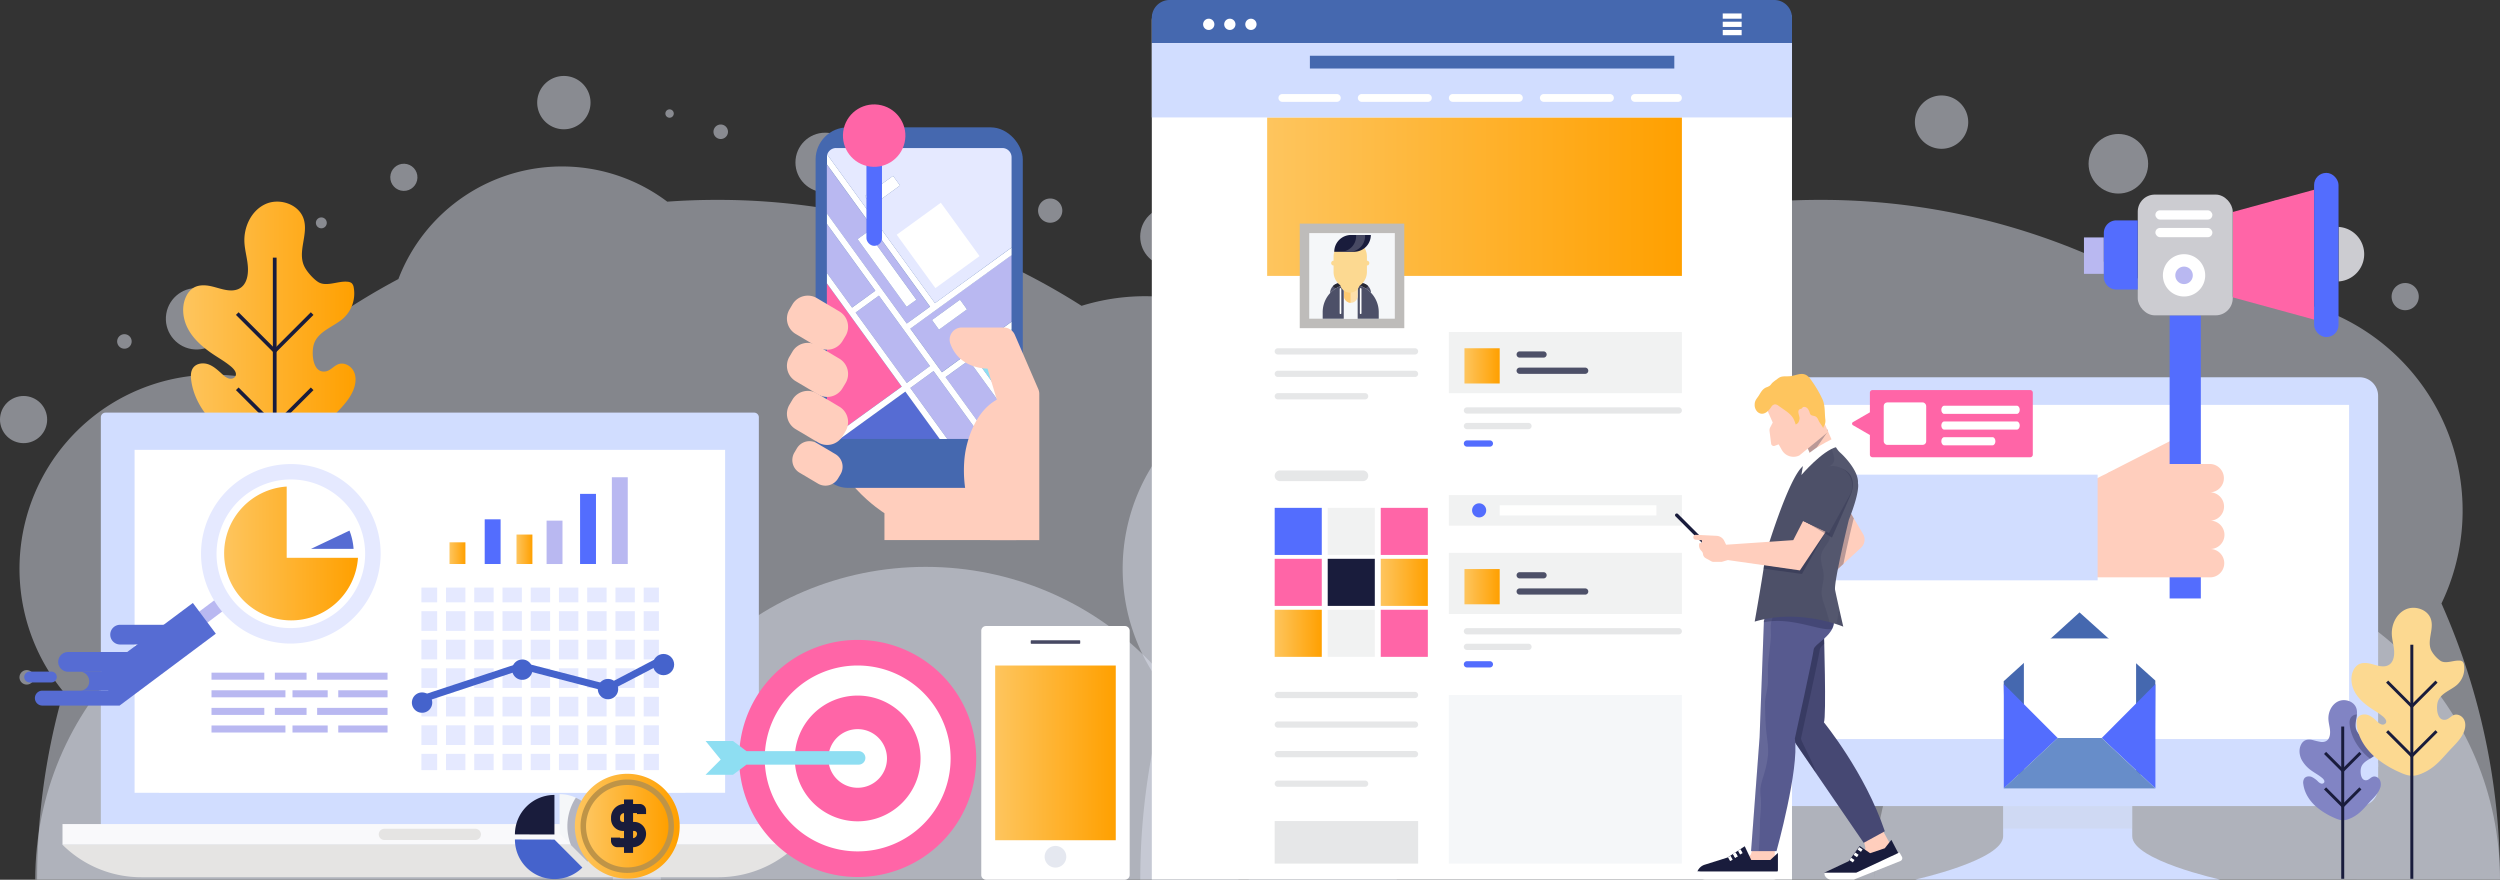<svg xmlns="http://www.w3.org/2000/svg" xmlns:xlink="http://www.w3.org/1999/xlink" viewBox="0 0 1921.69 676.21"><rect x="0" y="0" width="1921.69" height="676.21" fill="#333333" stroke="none"/><defs><style>.cls-1{isolation:isolate;}.cls-2{opacity:0.47;}.cls-3{fill:#e0e4f0;}.cls-4{opacity:0.5;}.cls-5{fill:#d1ddff;}.cls-6{fill:#c8c8c8;opacity:0.23;mix-blend-mode:multiply;}.cls-7{fill:#fff;}.cls-8{fill:#ffcebd;}.cls-9{fill:#536dfe;}.cls-10{fill:#ff65a7;}.cls-11{fill:#ccccd1;}.cls-12{fill:#b9b8f1;}.cls-13{fill:#4568af;}.cls-14{fill:#f1f2f2;}.cls-15{fill:#f5f7f9;}.cls-16{fill:#e6e7e8;}.cls-17{fill:#fffffe;}.cls-18{fill:url(#linear-gradient);}.cls-19{fill:#bebcba;}.cls-20{fill:url(#linear-gradient-2);}.cls-21{fill:#191c3c;}.cls-22{fill:url(#linear-gradient-3);}.cls-23{fill:url(#linear-gradient-4);}.cls-24{fill:#4d5068;}.cls-25{fill:url(#linear-gradient-5);}.cls-26{fill:#272834;}.cls-27{fill:#fedfaa;}.cls-28{fill:#feca71;}.cls-29{fill:#fcd991;}.cls-30{fill:#474963;}.cls-31{opacity:0.3;}.cls-32{fill:#464873;}.cls-33{fill:#575a8f;}.cls-34{opacity:0.09;}.cls-35{fill:#f7f9fa;}.cls-36{fill:#fec55e;}.cls-37{opacity:0.04;}.cls-38{fill:url(#linear-gradient-6);}.cls-39{fill:#e5e4e3;}.cls-40{fill:#f9f9fb;}.cls-41{fill:#e5e9ff;}.cls-42{fill:url(#linear-gradient-7);}.cls-43{fill:url(#linear-gradient-8);}.cls-44{fill:url(#linear-gradient-9);}.cls-45{fill:#566cd3;}.cls-46{fill:#4563cc;}.cls-47{fill:url(#linear-gradient-10);}.cls-48{fill:#bf9447;}.cls-49{fill:url(#linear-gradient-11);}.cls-50{fill:#8edef2;}.cls-51{fill:url(#linear-gradient-12);}.cls-52{fill:#e5e8f0;}.cls-53{fill:#8184c4;}.cls-54{fill:#678dc9;}</style><linearGradient id="linear-gradient" x1="974.03" y1="151.17" x2="1292.83" y2="151.17" gradientUnits="userSpaceOnUse"><stop offset="0" stop-color="#fec55e"/><stop offset="1" stop-color="#ffa000"/></linearGradient><linearGradient id="linear-gradient-2" x1="1125.69" y1="281.25" x2="1152.77" y2="281.25" xlink:href="#linear-gradient"/><linearGradient id="linear-gradient-3" x1="1061.35" y1="447.64" x2="1097.55" y2="447.64" xlink:href="#linear-gradient"/><linearGradient id="linear-gradient-4" x1="979.82" y1="486.81" x2="1016.02" y2="486.81" xlink:href="#linear-gradient"/><linearGradient id="linear-gradient-5" x1="1125.69" y1="450.97" x2="1152.77" y2="450.97" xlink:href="#linear-gradient"/><linearGradient id="linear-gradient-6" x1="140.8" y1="252.9" x2="273.36" y2="252.9" xlink:href="#linear-gradient"/><linearGradient id="linear-gradient-7" x1="397.02" y1="422.22" x2="409.23" y2="422.22" xlink:href="#linear-gradient"/><linearGradient id="linear-gradient-8" x1="345.53" y1="425.21" x2="357.74" y2="425.21" xlink:href="#linear-gradient"/><linearGradient id="linear-gradient-9" x1="172.29" y1="425.43" x2="275.16" y2="425.43" xlink:href="#linear-gradient"/><linearGradient id="linear-gradient-10" x1="441.87" y1="635.08" x2="522.46" y2="635.08" xlink:href="#linear-gradient"/><linearGradient id="linear-gradient-11" x1="450.49" y1="635.08" x2="513.84" y2="635.08" xlink:href="#linear-gradient"/><linearGradient id="linear-gradient-12" x1="764.97" y1="578.72" x2="857.66" y2="578.72" xlink:href="#linear-gradient"/></defs><title>BlueSky Work Case Studies</title><g class="cls-1"><g id="Layer_2" data-name="Layer 2"><g id="Layer_1-2" data-name="Layer 1"><g class="cls-2"><path class="cls-3" d="M1073.69,676.21a520.54,520.54,0,0,0-45-212.34A164.78,164.78,0,0,0,831.37,235.09a520.12,520.12,0,0,0-280.25-81.45q-19.27,0-38.2,1.38A134.6,134.6,0,0,0,306.23,214.5a524.6,524.6,0,0,0-109,77.23,149.18,149.18,0,0,0-148.47,240A523,523,0,0,0,28.54,676.21Z"/></g><g class="cls-2"><path class="cls-3" d="M1921.69,676.21a520.54,520.54,0,0,0-45-212.34,164.78,164.78,0,0,0-197.34-228.78,520.12,520.12,0,0,0-280.25-81.45q-19.27,0-38.2,1.38a134.6,134.6,0,0,0-206.69,59.48,524.6,524.6,0,0,0-109,77.23,149.18,149.18,0,0,0-148.47,240,523,523,0,0,0-20.23,144.43Z"/></g><g class="cls-2"><path class="cls-3" d="M508,676.21c0-132.81-107.67-240.47-240.48-240.47S27.09,543.4,27.09,676.21Z"/></g><g class="cls-2"><path class="cls-3" d="M952.05,676.21c0-132.81-107.67-240.47-240.48-240.47S471.1,543.4,471.1,676.21Z"/></g><g class="cls-2"><path class="cls-3" d="M1440.87,676.21c0-132.81-107.66-240.47-240.48-240.47S959.92,543.4,959.92,676.21Z"/></g><g class="cls-2"><path class="cls-3" d="M1921.69,676.21c0-132.81-107.66-240.47-240.47-240.47S1440.74,543.4,1440.74,676.21Z"/></g><g class="cls-4"><circle class="cls-3" cx="720.44" cy="140.14" r="15.82" transform="translate(419.23 809.43) rotate(-76.78)"/></g><g class="cls-4"><circle class="cls-3" cx="1360.44" cy="89.14" r="15.82" transform="translate(962.49 1393.13) rotate(-76.78)"/></g><g class="cls-4"><path class="cls-3" d="M453.92,78.87a20.49,20.49,0,1,1-20.49-20.48A20.5,20.5,0,0,1,453.92,78.87Z"/></g><g class="cls-4"><path class="cls-3" d="M1512.92,93.87a20.49,20.49,0,1,1-20.49-20.48A20.5,20.5,0,0,1,1512.92,93.87Z"/></g><g class="cls-4"><path class="cls-3" d="M1147.92,163.87a20.49,20.49,0,1,1-20.49-20.48A20.5,20.5,0,0,1,1147.92,163.87Z"/></g><g class="cls-4"><path class="cls-3" d="M216.25,213a10.44,10.44,0,1,1-10.44-10.44A10.43,10.43,0,0,1,216.25,213Z"/></g><g class="cls-4"><circle class="cls-3" cx="310.45" cy="136.31" r="10.44" transform="translate(163.64 441.93) rotate(-88.05)"/></g><g class="cls-4"><circle class="cls-3" cx="1751.45" cy="164.31" r="10.44" transform="translate(1532.11 1909.71) rotate(-88.2)"/></g><g class="cls-4"><path class="cls-3" d="M816.57,161.9a9.31,9.31,0,1,1-9.31-9.31A9.31,9.31,0,0,1,816.57,161.9Z"/></g><g class="cls-4"><path class="cls-3" d="M517.91,87.27a3.22,3.22,0,1,1-3.21-3.21A3.22,3.22,0,0,1,517.91,87.27Z"/></g><g class="cls-4"><circle class="cls-3" cx="247" cy="171.31" r="4.19"/></g><g class="cls-4"><path class="cls-3" d="M101.2,262.46a5.57,5.57,0,1,1-5.56-5.57A5.56,5.56,0,0,1,101.2,262.46Z"/></g><g class="cls-4"><path class="cls-3" d="M559.58,101.28A5.57,5.57,0,1,1,554,95.71,5.57,5.57,0,0,1,559.58,101.28Z"/></g><g class="cls-4"><path class="cls-3" d="M1222.58,92.28a5.57,5.57,0,1,1-5.57-5.57A5.57,5.57,0,0,1,1222.58,92.28Z"/></g><g class="cls-4"><circle class="cls-3" cx="151.11" cy="245.01" r="23.62" transform="translate(-114.94 354.92) rotate(-80.78)"/></g><g class="cls-4"><circle class="cls-3" cx="1024.11" cy="219.01" r="23.62" transform="translate(643.88 1194.82) rotate(-80.78)"/></g><g class="cls-4"><path class="cls-3" d="M26.12,520.65a5.57,5.57,0,1,1-5.57-5.57A5.56,5.56,0,0,1,26.12,520.65Z"/></g><g class="cls-4"><circle class="cls-3" cx="634.33" cy="124.89" r="22.89"/></g><g class="cls-4"><circle class="cls-3" cx="1628.33" cy="125.89" r="22.89"/></g><g class="cls-4"><circle class="cls-3" cx="899.33" cy="181.89" r="22.89"/></g><g class="cls-4"><circle class="cls-3" cx="18.12" cy="322.52" r="18.12" transform="translate(-122.04 31.48) rotate(-22.5)"/></g><g class="cls-4"><path class="cls-3" d="M1859.25,228a10.44,10.44,0,1,1-10.44-10.44A10.43,10.43,0,0,1,1859.25,228Z"/></g><path class="cls-5" d="M1639,642.8v-45h-99.24v45c0,18.39-67.48,33.27-67.48,33.27h234.2S1639,661.19,1639,642.8Z"/><path class="cls-6" d="M1639,636.91v-34.4h-99.24v34.4Z"/><path class="cls-5" d="M1813.93,290H1364.74a14.27,14.27,0,0,0-14.1,14.43V589.49H1828v-285A14.27,14.27,0,0,0,1813.93,290Z"/><rect class="cls-7" x="1373.56" y="311.23" width="432.13" height="256.87"/><path class="cls-5" d="M1350.64,586.67v18.5a14.27,14.27,0,0,0,14.1,14.43h449.19a14.27,14.27,0,0,0,14.1-14.43v-18.5Z"/><path class="cls-8" d="M1687.82,342.29a11.93,11.93,0,0,1-5.2,16L1632.33,384a11.92,11.92,0,0,1-16-5.21h0a11.92,11.92,0,0,1,5.2-16l50.29-25.65a11.92,11.92,0,0,1,16,5.21Z"/><rect class="cls-9" x="1667.74" y="242.39" width="23.99" height="217.63"/><path class="cls-8" d="M1709.57,389.33A10.9,10.9,0,0,0,1699,378.44a10.9,10.9,0,0,0-.32-21.79H1654a87.65,87.65,0,0,0-39.54,9.73l-4.43,2.29V443.8h88.63A10.9,10.9,0,0,0,1699,422a10.89,10.89,0,0,0,0-21.78A10.89,10.89,0,0,0,1709.57,389.33Z"/><rect class="cls-5" x="1401.39" y="364.85" width="211.01" height="81.23"/><polygon class="cls-10" points="1716.23 162.95 1716.23 228.58 1778.8 245.68 1778.8 145.85 1716.23 162.95"/><rect class="cls-11" x="1643.24" y="149.58" width="73" height="92.81" rx="13.1"/><path class="cls-7" d="M1662.57,211.64a16.26,16.26,0,1,0,16.26-16.25A16.26,16.26,0,0,0,1662.57,211.64Z"/><path class="cls-12" d="M1672.11,211.64a6.72,6.72,0,1,0,6.72-6.71A6.72,6.72,0,0,0,1672.11,211.64Z"/><rect class="cls-7" x="1656.8" y="161.67" width="43.8" height="7.11" rx="3.52"/><rect class="cls-7" x="1656.8" y="175.22" width="43.8" height="7.11" rx="3.52"/><rect class="cls-12" x="1601.9" y="182.51" width="15.27" height="27.99"/><path class="cls-9" d="M1626.86,222.57h16.38V169.39h-16.38a9.69,9.69,0,0,0-9.69,9.69v33.8A9.69,9.69,0,0,0,1626.86,222.57Z"/><path class="cls-11" d="M1797.63,216.34a21,21,0,0,0,.09-41.91c-.12,0-.09,0-.09,0v41.88S1797.5,216.34,1797.63,216.34Z"/><rect class="cls-9" x="1778.8" y="132.9" width="18.77" height="126.18" rx="9.29"/><path class="cls-7" d="M899,2.12h464.81a13.65,13.65,0,0,1,13.65,13.65V676a0,0,0,0,1,0,0H885.38a0,0,0,0,1,0,0V15.77A13.65,13.65,0,0,1,899,2.12Z"/><path class="cls-13" d="M899,0h464.81a13.65,13.65,0,0,1,13.65,13.65V33.17a0,0,0,0,1,0,0H885.38a0,0,0,0,1,0,0V13.65A13.65,13.65,0,0,1,899,0Z"/><path class="cls-7" d="M933.46,18.71a4.33,4.33,0,1,1-4.33-4.33A4.32,4.32,0,0,1,933.46,18.71Z"/><path class="cls-7" d="M949.67,18.71a4.33,4.33,0,1,1-4.32-4.33A4.31,4.31,0,0,1,949.67,18.71Z"/><path class="cls-7" d="M965.88,18.71a4.33,4.33,0,1,1-4.32-4.33A4.31,4.31,0,0,1,965.88,18.71Z"/><rect class="cls-14" x="1113.69" y="255.23" width="179.15" height="47"/><rect class="cls-15" x="1113.69" y="534.23" width="179.15" height="129.59"/><rect class="cls-16" x="979.82" y="631.11" width="110.28" height="32.7" transform="translate(2069.91 1294.93) rotate(180)"/><rect class="cls-14" x="1113.69" y="380.56" width="179.15" height="23.5"/><rect class="cls-17" x="1152.77" y="388.39" width="120.46" height="7.83"/><rect class="cls-18" x="974.03" y="90.27" width="318.81" height="121.81"/><rect class="cls-5" x="885.38" y="33.17" width="492.1" height="57.1"/><path class="cls-17" d="M1027.59,78.29H985.72a3,3,0,0,1-3-3h0a3,3,0,0,1,3-3h41.87a3,3,0,0,1,3,3h0A3,3,0,0,1,1027.59,78.29Z"/><path class="cls-17" d="M1097.57,78.29h-50.82a3,3,0,0,1-3-3h0a3,3,0,0,1,3-3h50.82a3,3,0,0,1,3,3h0A3,3,0,0,1,1097.57,78.29Z"/><path class="cls-17" d="M1167.54,78.29h-50.81a3,3,0,0,1-3-3h0a3,3,0,0,1,3-3h50.81a3,3,0,0,1,3,3h0A3,3,0,0,1,1167.54,78.29Z"/><path class="cls-17" d="M1237.52,78.29H1186.7a3,3,0,0,1-3-3h0a3,3,0,0,1,3-3h50.82a3,3,0,0,1,3,3h0A3,3,0,0,1,1237.52,78.29Z"/><path class="cls-17" d="M1289.79,78.29h-33.11a3,3,0,0,1-3-3h0a3,3,0,0,1,3-3h33.11a3,3,0,0,1,3,3h0A3,3,0,0,1,1289.79,78.29Z"/><rect class="cls-19" x="999.08" y="171.89" width="80.37" height="80.37"/><rect class="cls-15" x="1006.37" y="179.18" width="65.79" height="65.79"/><rect class="cls-20" x="1125.69" y="267.7" width="27.09" height="27.09"/><rect class="cls-9" x="979.82" y="390.37" width="36.2" height="36.2"/><rect class="cls-14" x="1020.58" y="390.37" width="36.2" height="36.2"/><rect class="cls-10" x="1061.35" y="390.37" width="36.2" height="36.2"/><rect class="cls-10" x="979.82" y="429.54" width="36.2" height="36.2"/><rect class="cls-21" x="1020.58" y="429.54" width="36.2" height="36.2"/><rect class="cls-22" x="1061.35" y="429.54" width="36.2" height="36.2"/><rect class="cls-23" x="979.82" y="468.71" width="36.2" height="36.2"/><rect class="cls-14" x="1020.58" y="468.71" width="36.2" height="36.2"/><rect class="cls-10" x="1061.35" y="468.71" width="36.2" height="36.2"/><path class="cls-16" d="M1087.7,272.5H982.22a2.39,2.39,0,0,1-2.4-2.4h0a2.4,2.4,0,0,1,2.4-2.4H1087.7a2.4,2.4,0,0,1,2.39,2.4h0A2.39,2.39,0,0,1,1087.7,272.5Z"/><path class="cls-24" d="M1186.49,274.9h-18.35a2.4,2.4,0,0,1-2.39-2.4h0a2.39,2.39,0,0,1,2.39-2.4h18.35a2.39,2.39,0,0,1,2.39,2.4h0A2.4,2.4,0,0,1,1186.49,274.9Z"/><path class="cls-24" d="M1218.49,287.37h-50.35a2.4,2.4,0,0,1-2.39-2.4h0a2.39,2.39,0,0,1,2.39-2.4h50.35a2.39,2.39,0,0,1,2.39,2.4h0A2.4,2.4,0,0,1,1218.49,287.37Z"/><path class="cls-16" d="M1290.44,317.91H1127.6a2.4,2.4,0,0,1-2.4-2.4h0a2.4,2.4,0,0,1,2.4-2.39h162.84a2.39,2.39,0,0,1,2.39,2.39h0A2.39,2.39,0,0,1,1290.44,317.91Z"/><path class="cls-16" d="M1174.92,329.9H1127.6a2.4,2.4,0,0,1-2.4-2.4h0a2.41,2.41,0,0,1,2.4-2.4h47.32a2.4,2.4,0,0,1,2.39,2.4h0A2.39,2.39,0,0,1,1174.92,329.9Z"/><path class="cls-9" d="M1145.24,343.33H1127.6a2.41,2.41,0,0,1-2.4-2.4h0a2.4,2.4,0,0,1,2.4-2.4h17.64a2.39,2.39,0,0,1,2.4,2.4h0A2.4,2.4,0,0,1,1145.24,343.33Z"/><rect class="cls-14" x="1113.69" y="424.95" width="179.15" height="47"/><rect class="cls-25" x="1125.69" y="437.42" width="27.09" height="27.09"/><path class="cls-24" d="M1186.49,444.62h-18.35a2.4,2.4,0,0,1-2.39-2.4h0a2.39,2.39,0,0,1,2.39-2.4h18.35a2.39,2.39,0,0,1,2.39,2.4h0A2.4,2.4,0,0,1,1186.49,444.62Z"/><path class="cls-24" d="M1218.49,457.08h-50.35a2.39,2.39,0,0,1-2.39-2.39h0a2.39,2.39,0,0,1,2.39-2.4h50.35a2.39,2.39,0,0,1,2.39,2.4h0A2.39,2.39,0,0,1,1218.49,457.08Z"/><path class="cls-16" d="M1290.44,487.63H1127.6a2.4,2.4,0,0,1-2.4-2.4h0a2.41,2.41,0,0,1,2.4-2.4h162.84a2.4,2.4,0,0,1,2.39,2.4h0A2.39,2.39,0,0,1,1290.44,487.63Z"/><path class="cls-16" d="M1174.92,499.62H1127.6a2.41,2.41,0,0,1-2.4-2.4h0a2.41,2.41,0,0,1,2.4-2.4h47.32a2.4,2.4,0,0,1,2.39,2.4h0A2.4,2.4,0,0,1,1174.92,499.62Z"/><path class="cls-9" d="M1145.24,513.05H1127.6a2.41,2.41,0,0,1-2.4-2.4h0a2.4,2.4,0,0,1,2.4-2.4h17.64a2.39,2.39,0,0,1,2.4,2.4h0A2.4,2.4,0,0,1,1145.24,513.05Z"/><path class="cls-16" d="M1087.7,289.76H982.22a2.39,2.39,0,0,1-2.4-2.39h0a2.39,2.39,0,0,1,2.4-2.4H1087.7a2.39,2.39,0,0,1,2.39,2.4h0A2.39,2.39,0,0,1,1087.7,289.76Z"/><path class="cls-16" d="M1087.7,536.62H982.22a2.39,2.39,0,0,1-2.4-2.39h0a2.39,2.39,0,0,1,2.4-2.4H1087.7a2.39,2.39,0,0,1,2.39,2.4h0A2.39,2.39,0,0,1,1087.7,536.62Z"/><path class="cls-16" d="M1087.7,559.35H982.22a2.39,2.39,0,0,1-2.4-2.4h0a2.39,2.39,0,0,1,2.4-2.39H1087.7a2.39,2.39,0,0,1,2.39,2.39h0A2.39,2.39,0,0,1,1087.7,559.35Z"/><path class="cls-16" d="M1087.7,582.08H982.22a2.4,2.4,0,0,1-2.4-2.4h0a2.39,2.39,0,0,1,2.4-2.4H1087.7a2.39,2.39,0,0,1,2.39,2.4h0A2.4,2.4,0,0,1,1087.7,582.08Z"/><path class="cls-16" d="M1049.33,604.8H982.22a2.39,2.39,0,0,1-2.4-2.4h0a2.39,2.39,0,0,1,2.4-2.39h67.11a2.39,2.39,0,0,1,2.4,2.39h0A2.39,2.39,0,0,1,1049.33,604.8Z"/><path class="cls-16" d="M1049.33,307H982.22a2.4,2.4,0,0,1-2.4-2.4h0a2.39,2.39,0,0,1,2.4-2.4h67.11a2.39,2.39,0,0,1,2.4,2.4h0A2.4,2.4,0,0,1,1049.33,307Z"/><path class="cls-16" d="M1047.62,369.84H983.93a4.11,4.11,0,0,1-4.11-4.11h0a4.12,4.12,0,0,1,4.11-4.12h63.69a4.12,4.12,0,0,1,4.11,4.12h0A4.11,4.11,0,0,1,1047.62,369.84Z"/><path class="cls-9" d="M1142.4,392.31a5.42,5.42,0,1,1-5.42-5.42A5.42,5.42,0,0,1,1142.4,392.31Z"/><path class="cls-24" d="M1053.86,225.36h-31.45a7.78,7.78,0,0,1,7.78-7.79h15.89a7.78,7.78,0,0,1,7.78,7.79Z"/><path class="cls-26" d="M1046.08,217.57h-15.89a7.77,7.77,0,0,0-5.64,2.43,7.77,7.77,0,0,0,5.64,2.43h15.89a7.75,7.75,0,0,0,5.63-2.43A7.75,7.75,0,0,0,1046.08,217.57Z"/><path class="cls-15" d="M1059.81,245h-43.1v-5a21.55,21.55,0,0,1,21.55-21.55h0a21.55,21.55,0,0,1,21.55,21.55Z"/><path class="cls-24" d="M1043.61,219.05V245h16.2v-5A21.56,21.56,0,0,0,1043.61,219.05Z"/><path class="cls-24" d="M1032.91,219.05V245h-16.2v-5A21.57,21.57,0,0,1,1032.91,219.05Z"/><path class="cls-27" d="M1038.35,232.75h0a5.27,5.27,0,0,1-5.26-5.26v-11.1h10.52v11.1A5.26,5.26,0,0,1,1038.35,232.75Z"/><path class="cls-28" d="M1038.12,216.39h-5v11.1a5.27,5.27,0,0,0,5,5.25Z"/><path class="cls-29" d="M1037.91,184.41a12.82,12.82,0,0,0-12.82,12.81V209a12.79,12.79,0,0,0,5.13,10.24,7.7,7.7,0,0,0,14.74.46,12.82,12.82,0,0,0,5.76-10.7V197.22A12.82,12.82,0,0,0,1037.91,184.41Z"/><path class="cls-29" d="M1026.94,202.23a1.85,1.85,0,1,1-1.85-1.84A1.85,1.85,0,0,1,1026.94,202.23Z"/><path class="cls-29" d="M1052.57,202.23a1.85,1.85,0,1,1-1.85-1.84A1.85,1.85,0,0,1,1052.57,202.23Z"/><path class="cls-21" d="M1040.8,193.55h-15.19a12.93,12.93,0,0,1,12.94-12.93h15.18A12.93,12.93,0,0,1,1040.8,193.55Z"/><path class="cls-30" d="M1042.42,180.62v.91a12,12,0,0,1-12,12h6.87a12,12,0,0,0,12-12v-.91Z"/><path class="cls-7" d="M1030.4,241.4h0a.63.63,0,0,1-.63-.63V222.1a.63.63,0,0,1,.63-.63h0a.63.63,0,0,1,.63.63v18.67A.63.63,0,0,1,1030.4,241.4Z"/><path class="cls-7" d="M1045.91,241.4h0a.63.63,0,0,1-.63-.63V222.1a.63.63,0,0,1,.63-.63h0a.63.63,0,0,1,.63.63v18.67A.63.63,0,0,1,1045.91,241.4Z"/><rect class="cls-7" x="1324.22" y="10.35" width="14.53" height="4.03"/><rect class="cls-7" x="1324.23" y="16.69" width="14.53" height="4.03"/><rect class="cls-7" x="1324.24" y="23.03" width="14.53" height="4.03"/><rect class="cls-13" x="1006.88" y="42.85" width="280.12" height="9.82"/><path class="cls-10" d="M1424.34,324.45l13-7.52V301.84a2,2,0,0,1,2-2h121.22a2,2,0,0,1,2,2v47.63a2,2,0,0,1-2,2H1439.34a2,2,0,0,1-2-2V334.38l-13-7.52A1.39,1.39,0,0,1,1424.34,324.45Z"/><rect class="cls-7" x="1447.97" y="309.33" width="32.65" height="32.65" rx="2.72"/><path class="cls-7" d="M1550.35,318.14h-55.94c-1.2,0-2.17-1.4-2.17-3.13h0c0-1.73,1-3.13,2.17-3.13h55.94c1.2,0,2.18,1.4,2.18,3.13h0C1552.53,316.74,1551.55,318.14,1550.35,318.14Z"/><path class="cls-7" d="M1550.35,330.22h-55.94c-1.2,0-2.17-1.4-2.17-3.13h0c0-1.72,1-3.12,2.17-3.12h55.94c1.2,0,2.18,1.4,2.18,3.12h0C1552.53,328.82,1551.55,330.22,1550.35,330.22Z"/><path class="cls-7" d="M1531.65,342.3h-37.24c-1.2,0-2.17-1.4-2.17-3.12h0c0-1.73,1-3.13,2.17-3.13h37.24c1.2,0,2.17,1.4,2.17,3.13h0C1533.82,340.9,1532.85,342.3,1531.65,342.3Z"/><rect class="cls-21" x="1303.18" y="388.2" width="2.64" height="46.84" rx="1.27" transform="translate(91.02 1042.98) rotate(-45)"/><rect class="cls-8" x="1389.76" y="332.9" width="19.56" height="20.31" transform="translate(-19.88 591.34) rotate(-23.69)"/><g class="cls-31"><polygon class="cls-21" points="1405.14 331.48 1392.1 350.35 1386.51 337.69 1404.42 329.83 1405.14 331.48"/></g><path class="cls-8" d="M1405.31,331.93l-22.21,18.18a10.28,10.28,0,0,1-13.42-4.2l-2.47-4.36-3,1.14a2.06,2.06,0,0,1-2.78-1.66l-1.22-9.64a4.87,4.87,0,0,1,.52-2.88l1.93-3.7-3.77-8.59c-.36-.83,0-5.88.78-6.24l31.7-9.8Z"/><polygon class="cls-8" points="1364.2 664.57 1335.06 664.57 1345.62 657.26 1347.97 650.49 1364.2 650.49 1364.2 664.57"/><polygon class="cls-8" points="1454.24 651.14 1428.9 663.77 1433.95 651.96 1432.34 644.98 1446.09 636.34 1454.24 651.14"/><path class="cls-32" d="M1402,485s2,66.35,0,70.27c0,0,31.56,38.47,46.82,83.7l-16.25,8.89-58-84.69L1385.91,485Z"/><g class="cls-31"><path class="cls-21" d="M1384.35,567.75s14.08-63.76,14.47-68.45c.11-1.29,1.5-2.74,3.4-4.4-.15-6-.27-9.95-.27-9.95h-16l-11.34,78.17,20.85,30.31C1395.55,589.56,1384.78,570.6,1384.35,567.75Z"/></g><path class="cls-33" d="M1355.88,477.22l-3.32,89.45L1346,654.25h19.56s17.61-63.42,14.09-86.5c0,0,14.08-63.76,14.47-68.45s17.6-11.35,15.45-23.67l-12.52-11-38.53,4.12Z"/><g class="cls-34"><path class="cls-35" d="M1361.75,477.22l2.65-8.44,33.3-3.56-.64-.56-38.53,4.12-2.65,8.44-3.32,89.45L1346,654.25h5.87c.52-7,.93-13.84.91-20.77,0-5.52,1-11,.84-16.6,0-3.64-.77-7.53-.4-11.1.42-4.11,2.2-8.49,3.25-12.5a71.78,71.78,0,0,0,2.59-13.51c.34-5.72-.71-11.42-1.32-17.11-.76-7-.87-14.09-1-21.15-.07-4.65,1.08-8.47,1.81-12.91.83-5.12.19-10.75.43-15.93.35-7.56,1.69-15,2.26-22.49C1361.56,486.28,1360.57,481,1361.75,477.22Z"/></g><path class="cls-8" d="M1420,390l12.07,20.45a8.52,8.52,0,0,1-1.56,10.59l-20,18.42-10.17-12.91Z"/><g class="cls-31"><path class="cls-21" d="M1409.58,475.63l-12.52-11-38.53,4.12-2.65,8.44-.13,1.17c21.43-4.53,43.86,7.21,52.55,5.09A12.22,12.22,0,0,0,1409.58,475.63Z"/></g><g class="cls-31"><path class="cls-21" d="M1420,390l-19.64,36.55,10.17,12.9,6.42-5.91c3.15-15.46,7.66-34,7.66-34,.15-.36.27-.69.41-1.05Z"/></g><path class="cls-24" d="M1410.56,342.43a17.56,17.56,0,0,0,3.91,5.48c2.35,1.95,14.48,14.08,13.69,23.47,0,0,2,5.48-7,28.16,0,0-11.73,48.12-10.56,54s6.28,28.16,6.28,28.16-33.56-14.28-68.09-3.87c0,0,7.72-43.32,8.22-51.28,0,0,17.6-59.07,28.87-68.21Z"/><path class="cls-7" d="M1411.73,343.6l-1.56-7S1389.83,346,1386.7,353l-2,12.13S1400.78,346.34,1411.73,343.6Z"/><path class="cls-21" d="M1453.85,645.56l5.77,11.08a4,4,0,0,1-2.26,5.63L1421,674.61h-16.45a8,8,0,0,1-2.34-3.81L1421,662l8.49-11.73,8,5.57,11.31-3.81Z"/><path class="cls-7" d="M1460.08,655.25l1.86,3.25a2.34,2.34,0,0,1-1.1,3.31l-35.74,14.27h-17.6a5.28,5.28,0,0,1-5.28-5.28h24.64Z"/><path class="cls-21" d="M1366.65,655.62v12.84a4.33,4.33,0,0,1-4.33,4.33h-40.56l-17-2.94h0a8.88,8.88,0,0,1,5.56-5.15l17.62-5.56,13.2-8.65,5,10.56h14.63Z"/><path class="cls-7" d="M1304.74,669.85h63.08a0,0,0,0,1,0,0v1.52a4.64,4.64,0,0,1-4.64,4.64h-52.53a5.91,5.91,0,0,1-5.91-5.91v-.25A0,0,0,0,1,1304.74,669.85Z"/><rect class="cls-7" x="1328.93" y="658.09" width="2.25" height="3.38" transform="translate(-153.26 724.02) rotate(-28.86)"/><rect class="cls-7" x="1332.77" y="655.56" width="2.25" height="3.38" transform="translate(-151.57 725.55) rotate(-28.86)"/><rect class="cls-7" x="1332.77" y="655.56" width="2.25" height="3.38" transform="translate(-151.57 725.55) rotate(-28.86)"/><rect class="cls-7" x="1336.6" y="653.04" width="2.25" height="3.38" transform="translate(-149.87 727.09) rotate(-28.86)"/><rect class="cls-7" x="1422.45" y="659.55" width="2.25" height="3.14" transform="translate(81.84 1475.6) rotate(-56.17)"/><rect class="cls-7" x="1425.53" y="655.44" width="2.25" height="3.14" transform="translate(86.54 1476.21) rotate(-56.16)"/><rect class="cls-7" x="1428.61" y="651.32" width="2.25" height="3.14" transform="translate(91.32 1476.93) rotate(-56.16)"/><path class="cls-36" d="M1357.76,297.72l.09,0a10.76,10.76,0,0,0,2.65-1.32,15.7,15.7,0,0,0,1.57-1.87,25.09,25.09,0,0,1,3.47-2.73c1.53-1.22,2.65-2.11,4.7-2.39s4.21,0,6.29-.31c3.65-.47,7.33-2.49,10.8-1.28,2.51.87,4.16,3.23,5.63,5.44a86.3,86.3,0,0,1,8.08,14c1.9,4.5,1.5,9.93,2,14.79a8.7,8.7,0,0,1-.14,3.56c-.44,1.35-1.54,2.54-1.4,4-.16-1.59-2.66-4.34-3.38-5.91-.8-1.73-1.31-3.25-3.36-3.88-1-.3-2.15-.32-2.89-1A4.08,4.08,0,0,1,1391,317a8.71,8.71,0,0,0-1.48-2.89,3.46,3.46,0,0,0-2.85-1.33,1.65,1.65,0,0,0-1.13.51c-.14.16-.24.36-.38.52-.42.45-1.12.45-1.66.72-2.39,1.22-.27,4.93-.24,6.85,0,2.08-1,4.43-3,4.87a23.55,23.55,0,0,0-1.8-4.62c-1.67-2.92-4.51-4.93-7.26-6.85l-4.08-2.85a4.72,4.72,0,0,0-2.67-1.13,3.9,3.9,0,0,0-3,2.11c-2.11,3.37-6.35,7.25-10.43,3.76a7.3,7.3,0,0,1-2.25-5.61c0-3.14,1.49-4.42,3.06-6.81C1353.59,301.52,1354.58,299.16,1357.76,297.72Z"/><g class="cls-31"><path class="cls-21" d="M1385.13,441.22l18.37-32.61-16.9-7.11-8.2,14.5-18.54,1.26c-1.8,5.62-2.89,9.28-2.89,9.28-.12,1.89-.65,5.79-1.38,10.61Z"/></g><g class="cls-37"><path class="cls-35" d="M1428.16,371.38c.79-9.39-11.34-21.52-13.69-23.47a17.56,17.56,0,0,1-3.91-5.48l-2.44,1.57a15,15,0,0,0,1,4.85c.66,2.11,1.25,4.47.29,6.46-1.56,3.28-6.24,3.71-8.46,6.58-2.33,3-1.09,7.35.31,10.89,2.58,6.51,5.41,13.73,2.94,20.28-.6,1.61-1.52,3.12-1.76,4.82-.68,4.89,4.34,9,4.34,13.93s-5,8.53-6.56,13.3c-1.82,5.6,1.46,11.51,1.59,17.4.11,4.75-1.85,9.39-1.58,14.13a33.59,33.59,0,0,0,2.29,8.91c1.44,4.16,2.67,8.38,3.74,12.65,2.11.57,3.93,1.13,5.46,1.63.1-.39.19-.77.25-1.13l1.77-10.84c-1.29-5.75-2.61-11.7-3.14-14.33-1.17-5.87,10.56-54,10.56-54C1430.12,376.86,1428.16,371.38,1428.16,371.38Z"/></g><path class="cls-8" d="M1386,400.45l-7.56,14.74-51.63,3.52-1.36-2.84a7,7,0,0,0-6-4l-15.86-.78a1.9,1.9,0,0,0-2,1.89h0a1.88,1.88,0,0,0,1.73,1.88l4.92.44-.19,2-2,.39-.07,1.24a5.57,5.57,0,0,0,1.39,4l.69.78a3.89,3.89,0,0,1,1,2.17v.06a4.12,4.12,0,0,0,2.11,3.15l4.37,2.4a3.17,3.17,0,0,0,1.51.39h6.43l4.7-1.37,55.35,7.94,19.93-29.78Z"/><g class="cls-31"><path class="cls-21" d="M1408.21,413.24l-23.76-14.09,12.72-30.79a15.12,15.12,0,0,1,20-7.59h0c7.61,3.42,8.67,12.37,5.25,20Z"/></g><path class="cls-24" d="M1405.87,409.71l-22.59-10.56,11.54-32a15.12,15.12,0,0,1,20-7.59h0a15.11,15.11,0,0,1,7.6,20Z"/><path class="cls-38" d="M226.28,346.53l-1.1.54c-11.44,5.46-17.51,4.55-28.66-.59-10.26-4.74-20.22-10.37-28.72-17.88C157,319.09,148.68,306.23,146.94,292c-.39-3.19-.37-6.7,1.53-9.3,2.61-3.58,8-4.11,12.09-2.51s7.37,4.81,10.66,7.77a12.13,12.13,0,0,0,4.7,3c1.82.49,4,0,5-1.66,1.49-2.61-1.06-5.62-3.36-7.55-5.35-4.45-10.36-7-16-11-7-5-13.56-11-17.42-18.71s-4.73-17.24-.71-24.85a15.06,15.06,0,0,1,5.12-5.84c3.92-2.48,9-2.35,13.5-1.38s8.93,2.7,13.55,3.18c10.92,1.14,15.21-6.54,15-16.59-.14-6.74-2.32-13.29-2.71-20C187.2,174.72,193,162.1,203.77,157s25.72-.21,29.55,11c4.17,12.2-5.35,25.9,1,37.56,2.06,3.8,6.7,9,10.33,11.27,6,3.71,14.62-.65,21.59-.33,1.55.07,3.23.29,4.32,1.4a5.92,5.92,0,0,1,1.34,3.11A25.78,25.78,0,0,1,264,244.59c-7.21,6.57-19.73,9.92-22.8,20.21-1.91,6.38-1.08,22.31,9.09,20.7,3.81-.61,6.36-4.38,10-5.62,4.53-1.53,9.71,1.47,11.74,5.8s1.42,9.49-.34,13.93c-2.78,7-8.14,12.64-13.38,18.07C247.58,328.86,240.5,339.52,226.28,346.53Z"/><rect class="cls-21" x="209.73" y="198.04" width="2.87" height="272.8"/><polygon class="cls-21" points="211.16 271.86 181.36 242.06 183.39 240.03 211.16 267.8 238.93 240.03 240.96 242.06 211.16 271.86"/><polygon class="cls-21" points="211.16 329.68 181.36 299.88 183.39 297.85 211.16 325.62 238.93 297.85 240.96 299.88 211.16 329.68"/><path class="cls-5" d="M81.1,317.18H579.72a3.59,3.59,0,0,1,3.59,3.59V635.09a0,0,0,0,1,0,0H77.52a0,0,0,0,1,0,0V320.77A3.59,3.59,0,0,1,81.1,317.18Z"/><rect class="cls-7" x="103.45" y="345.79" width="453.92" height="263.6"/><path class="cls-39" d="M612.78,649.31H48a85.91,85.91,0,0,0,60.58,25H552.2a85.91,85.91,0,0,0,60.58-25Z"/><rect class="cls-40" x="48.04" y="633.43" width="564.74" height="15.88"/><path class="cls-39" d="M365.36,645.69h-69.9a4.33,4.33,0,0,1-4.32-4.32h0a4.33,4.33,0,0,1,4.32-4.32h69.9a4.33,4.33,0,0,1,4.32,4.32h0A4.33,4.33,0,0,1,365.36,645.69Z"/><rect class="cls-7" x="122.25" y="349.39" width="404.59" height="259.72"/><rect class="cls-41" x="345.05" y="430.53" width="140.31" height="182.58" transform="translate(937.03 106.61) rotate(90)"/><rect class="cls-7" x="263.81" y="518.42" width="151.25" height="6.8" transform="translate(861.26 182.38) rotate(90)"/><rect class="cls-7" x="285.52" y="518.42" width="151.25" height="6.8" transform="translate(882.96 160.68) rotate(90)"/><rect class="cls-7" x="307.22" y="518.42" width="151.25" height="6.8" transform="translate(904.67 138.97) rotate(90)"/><rect class="cls-7" x="328.93" y="518.42" width="151.25" height="6.8" transform="translate(926.38 117.26) rotate(90)"/><rect class="cls-7" x="350.64" y="518.42" width="151.25" height="6.8" transform="translate(948.08 95.56) rotate(90)"/><rect class="cls-7" x="372.34" y="518.42" width="151.25" height="6.8" transform="translate(969.79 73.85) rotate(90)"/><rect class="cls-7" x="394.05" y="518.42" width="151.25" height="6.8" transform="translate(991.5 52.14) rotate(90)"/><rect class="cls-7" x="415.76" y="518.42" width="151.25" height="6.8" transform="translate(1013.2 30.44) rotate(90)"/><rect class="cls-7" x="316.31" y="463.01" width="194.99" height="6.8" transform="translate(827.61 932.81) rotate(180)"/><rect class="cls-7" x="316.31" y="484.94" width="194.99" height="6.8" transform="translate(827.61 976.68) rotate(180)"/><rect class="cls-7" x="316.31" y="506.87" width="194.99" height="6.8" transform="translate(827.61 1020.54) rotate(180)"/><rect class="cls-7" x="316.31" y="528.8" width="194.99" height="6.8" transform="translate(827.61 1064.4) rotate(180)"/><rect class="cls-7" x="316.31" y="550.74" width="194.99" height="6.8" transform="translate(827.61 1108.27) rotate(180)"/><rect class="cls-7" x="316.31" y="572.67" width="194.99" height="6.8" transform="translate(827.61 1152.13) rotate(180)"/><rect class="cls-9" x="372.58" y="399.19" width="12.22" height="34.35"/><rect class="cls-42" x="397.02" y="410.9" width="12.22" height="22.64"/><rect class="cls-43" x="345.53" y="416.87" width="12.22" height="16.67"/><rect class="cls-9" x="445.89" y="379.63" width="12.22" height="53.91"/><rect class="cls-12" x="420.15" y="400.2" width="12.22" height="33.35"/><rect class="cls-12" x="470.32" y="366.85" width="12.22" height="66.69"/><path class="cls-44" d="M220.38,428.78h54.78A51.49,51.49,0,1,1,220.38,374Z"/><path class="cls-45" d="M271.78,421.91H239.05l29.58-14.05a47.47,47.47,0,0,1,3.15,14.05Z"/><rect class="cls-12" x="141.06" y="468.46" width="33.03" height="10.55" transform="matrix(0.8, -0.6, 0.6, 0.8, -252.19, 188.53)"/><path class="cls-41" d="M278.84,384.4a68.72,68.72,0,0,0-45.51-27c-1.88-.29-3.76-.45-5.63-.57a69.1,69.1,0,0,0-72.51,59.16A69.33,69.33,0,0,0,168.25,467a76.82,76.82,0,0,0,5.86,6.88,69.73,69.73,0,0,0,13.51,10.84A68.72,68.72,0,0,0,213.8,494c1.82.27,3.72.47,5.59.59a69.35,69.35,0,0,0,72.48-59.15A68.29,68.29,0,0,0,278.84,384.4Zm1.25,49.39a57.37,57.37,0,0,1-60,48.91c-1.54-.05-3.08-.24-4.6-.44A57.54,57.54,0,0,1,178.64,461l-.86-1.11A57.18,57.18,0,0,1,227,368.65c1.55.09,3.12.27,4.66.47a57.21,57.21,0,0,1,48.45,64.67Z"/><rect class="cls-45" x="73.91" y="488.19" width="92.33" height="29.48" transform="translate(-277.1 171.86) rotate(-36.76)"/><path class="cls-45" d="M52.32,501.19H105.4a7.59,7.59,0,0,1,7.58,7.58h0a7.58,7.58,0,0,1-7.58,7.58H52.32a7.58,7.58,0,0,1-7.58-7.58h0A7.59,7.59,0,0,1,52.32,501.19Z"/><path class="cls-45" d="M92.33,480.26h33a7.58,7.58,0,0,1,7.57,7.58h0a7.57,7.57,0,0,1-7.57,7.58h-33a7.58,7.58,0,0,1-7.58-7.58h0A7.58,7.58,0,0,1,92.33,480.26Z"/><path class="cls-45" d="M22.81,516.24H39.48a4.17,4.17,0,0,1,4.17,4.17h0a4.17,4.17,0,0,1-4.17,4.17H22.81a4.17,4.17,0,0,1-4.17-4.17h0A4.17,4.17,0,0,1,22.81,516.24Z"/><path class="cls-45" d="M91.91,530.88H32.56a5.74,5.74,0,1,0,0,11.48H91.91Z"/><path class="cls-45" d="M61,516.24H89.25a7.61,7.61,0,0,0-5.36,2.27,7,7,0,0,0-2.22,5.1,7.35,7.35,0,0,0,7.58,7.3H61a7.08,7.08,0,0,0,7.58-7.18A7.5,7.5,0,0,0,61,516.24Z"/><path class="cls-46" d="M323.66,540.36l-1.7-5.14,78.58-25.94a2.66,2.66,0,0,1,1.53,0L466.7,526l38-19.86,2.51,4.8-39,20.34a2.67,2.67,0,0,1-1.94.22l-64.86-16.86Z"/><path class="cls-46" d="M475.18,529.69a7.82,7.82,0,1,1-7.82-7.82A7.82,7.82,0,0,1,475.18,529.69Z"/><circle class="cls-46" cx="510.04" cy="510.84" r="8.17"/><path class="cls-46" d="M409.3,514.75a7.82,7.82,0,1,1-7.82-7.81A7.82,7.82,0,0,1,409.3,514.75Z"/><path class="cls-46" d="M332.25,540.07a7.82,7.82,0,1,1-7.82-7.82A7.82,7.82,0,0,1,332.25,540.07Z"/><rect class="cls-12" x="162.58" y="557.66" width="56.83" height="5.41"/><rect class="cls-12" x="260.01" y="557.66" width="37.89" height="5.41"/><rect class="cls-12" x="224.83" y="557.66" width="27.06" height="5.41"/><rect class="cls-12" x="243.77" y="544.13" width="54.12" height="5.41"/><rect class="cls-12" x="162.58" y="544.13" width="40.59" height="5.41"/><rect class="cls-12" x="211.29" y="544.13" width="24.36" height="5.41"/><rect class="cls-12" x="162.58" y="530.6" width="56.83" height="5.41"/><rect class="cls-12" x="260.01" y="530.6" width="37.89" height="5.41"/><rect class="cls-12" x="224.83" y="530.6" width="27.06" height="5.41"/><rect class="cls-12" x="243.77" y="517.06" width="54.12" height="5.41"/><rect class="cls-12" x="162.58" y="517.06" width="40.59" height="5.41"/><rect class="cls-12" x="211.29" y="517.06" width="24.36" height="5.41"/><path class="cls-15" d="M430.13,610.44v30.4l21.44,21.5a30.31,30.31,0,0,0,8.93-21.43v-.09A30.38,30.38,0,0,0,430.13,610.44Z"/><path class="cls-21" d="M404.73,619.93a30.3,30.3,0,0,0-8.93,21.45l30.38.08V611.05A30.26,30.26,0,0,0,404.73,619.93Z"/><path class="cls-46" d="M426.2,645.36h0l-30.39-.07v.05a30.38,30.38,0,0,0,51.84,21.52Z"/><g class="cls-31"><path class="cls-21" d="M442.65,613.16a40,40,0,0,0-3.78,36.43l12.71,12.75a30.31,30.31,0,0,0,8.93-21.43v-.09A30.37,30.37,0,0,0,442.65,613.16Z"/></g><path class="cls-47" d="M522.46,635.08a40.3,40.3,0,1,1-40.3-40.29A40.3,40.3,0,0,1,522.46,635.08Z"/><path class="cls-48" d="M518.06,635.08a35.9,35.9,0,1,1-35.9-35.89A35.89,35.89,0,0,1,518.06,635.08Z"/><path class="cls-49" d="M513.84,635.08a31.68,31.68,0,1,1-31.68-31.67A31.68,31.68,0,0,1,513.84,635.08Z"/><path class="cls-21" d="M486.29,651.24H474.56a4.91,4.91,0,0,1-4.9-4.9v-2.5h7v.43h9.66a3.37,3.37,0,0,0,3.37-3.37,2.19,2.19,0,0,0-2.19-2.19h-8.65a9.17,9.17,0,0,1-9.16-9.17v-1.25A10.35,10.35,0,0,1,480,618h11.73a4.91,4.91,0,0,1,4.9,4.89v2.85h-7v-.77H480a3.37,3.37,0,0,0-3.37,3.37v1.25a2.19,2.19,0,0,0,2.19,2.2h8.65a9.17,9.17,0,0,1,9.16,9.16A10.35,10.35,0,0,1,486.29,651.24Z"/><rect class="cls-21" x="479.66" y="614.56" width="6.97" height="41.04"/><path class="cls-10" d="M568.14,583a91.13,91.13,0,1,0,91.13-91.12A91.13,91.13,0,0,0,568.14,583Z"/><path class="cls-7" d="M587.83,583a71.44,71.44,0,1,0,71.44-71.44A71.43,71.43,0,0,0,587.83,583Z"/><path class="cls-10" d="M610.94,583a48.33,48.33,0,1,0,48.33-48.33A48.33,48.33,0,0,0,610.94,583Z"/><path class="cls-7" d="M636.74,583a22.53,22.53,0,1,0,22.53-22.53A22.53,22.53,0,0,0,636.74,583Z"/><path class="cls-50" d="M659.8,577.38h-86l-10.34-7.79H542.37L554,583.87l-11.66,11.69h21.09l10.34-7.79h86a5.2,5.2,0,1,0,0-10.39Z"/><path class="cls-8" d="M745.44,296.77l3.13,10.45c-20.69,11.41-23.78,31.8-61.19,32.33s-50.71-12.08-50.71-12.08c0,40.2,43.18,67,43.18,67v20.69H781.21V300.85l-1.76-4.08Z"/><rect class="cls-13" x="626.94" y="97.9" width="159.26" height="277.11" rx="24.63"/><path class="cls-12" d="M717.61,239.56l-17.88,13L724,286.06l17.88-13,3.84-2.78,31.81-23.07V196.08l-56.13,40.7Zm25.7-1.82-21.55,15.63L716.38,246l21.55-15.63Z"/><polygon class="cls-50" points="777.57 314.18 777.57 253.09 748.53 274.14 777.57 314.18"/><path class="cls-41" d="M777.57,190.24V120.89a7.1,7.1,0,0,0-7.1-7.1H642.68a7.1,7.1,0,0,0-6.79,5L718.66,233ZM664.91,150.8l21.56-15.63,5.38,7.42L670.3,158.22Z"/><path class="cls-12" d="M777.57,330.33v-8.08L744.7,276.92l-17.88,13,34.47,47.53h9.18A7.09,7.09,0,0,0,777.57,330.33Z"/><polygon class="cls-45" points="645.65 337.42 722.32 337.42 695.89 300.99 645.65 337.42"/><path class="cls-10" d="M635.58,217.81V330.33a7.08,7.08,0,0,0,3.43,6.06l54.11-39.23Z"/><polygon class="cls-12" points="699.73 298.21 728.16 337.42 755.45 337.42 717.61 285.24 699.73 298.21"/><rect class="cls-12" x="675.22" y="227.41" width="22.09" height="66.85" transform="translate(-22.42 452.55) rotate(-35.95)"/><polygon class="cls-12" points="672.8 223.46 635.58 172.13 635.58 209.75 654.92 236.42 672.8 223.46"/><path class="cls-12" d="M714.83,235.73,635.58,126.44v37.62L697,248.7Zm-48.15-57.37,37.74,52-7.5,5.44-37.75-52Z"/><path class="cls-7" d="M744.7,276.92l32.87,45.33v-8.07l-29-40,29-21v-5.85l-31.81,23.07-3.84,2.78-17.88,13-24.31-33.53,17.88-13,3.83-2.78,56.13-40.7v-5.84L718.66,233,635.89,118.81c0,.19-.1.38-.14.58s0,.14,0,.21l-.06.44,0,.2c0,.22,0,.43,0,.65v5.55l79.25,109.29L697,248.7l-61.37-84.64v8.07l37.22,51.33-17.88,13-19.34-26.67v8.06l57.54,79.35L639,336.39h0a6.9,6.9,0,0,0,1.19.58l.16.06.34.11.44.11.26.05.45.07.19,0c.21,0,.42,0,.64,0h3L695.9,301l26.42,36.43h5.84l-28.43-39.21,17.88-13,37.84,52.18h5.84l-34.47-47.53ZM697,294.38,657.7,240.25l17.88-13,39.25,54.12Z"/><rect class="cls-7" x="665.07" y="142.11" width="26.62" height="9.17" transform="translate(43.09 426.2) rotate(-35.95)"/><rect class="cls-7" x="716.53" y="237.26" width="26.62" height="9.17" transform="translate(-3 474.45) rotate(-35.94)"/><rect class="cls-7" x="677.16" y="174.96" width="9.27" height="64.29" transform="translate(8.27 439.71) rotate(-35.95)"/><rect class="cls-7" x="700.15" y="163.31" width="41.91" height="50.67" transform="translate(26.6 459.28) rotate(-35.95)"/><path class="cls-8" d="M647.63,298.38a13.71,13.71,0,0,1-18.79,4.81L611.63,293a13.71,13.71,0,0,1-4.81-18.79l2.32-3.93a13.73,13.73,0,0,1,18.8-4.82l17.21,10.2A13.71,13.71,0,0,1,650,294.44Z"/><path class="cls-8" d="M647.63,335.29a13.72,13.72,0,0,1-18.79,4.82l-17.21-10.2a13.71,13.71,0,0,1-4.81-18.79l2.32-3.93a13.74,13.74,0,0,1,18.8-4.82l17.21,10.2A13.72,13.72,0,0,1,650,331.36Z"/><path class="cls-8" d="M644.21,367.74a11.26,11.26,0,0,1-15.45,4l-14.15-8.38a11.28,11.28,0,0,1-4-15.45l1.91-3.23a11.28,11.28,0,0,1,15.45-4l14.16,8.38a11.29,11.29,0,0,1,4,15.45Z"/><path class="cls-8" d="M798.11,299.09l-18.05-41.74a9.27,9.27,0,0,0-8.51-5.59H739.24a9.33,9.33,0,0,0-8.66,12.65c7.17,19.5,28.49,18.93,28.49,18.93l7.17,23.88c-20.7,11.41-24.42,41.66-24.42,41.66s-7.12,41.29,19.32,66.33h37.73V302.77A9.29,9.29,0,0,0,798.11,299.09Z"/><path class="cls-8" d="M647.63,262.09a13.72,13.72,0,0,1-18.79,4.81l-17.21-10.19a13.71,13.71,0,0,1-4.81-18.79l2.32-3.94a13.72,13.72,0,0,1,18.8-4.81l17.21,10.19A13.72,13.72,0,0,1,650,258.15Z"/><rect class="cls-9" x="666.01" y="114.26" width="11.95" height="74.71" rx="5.92"/><circle class="cls-10" cx="671.98" cy="104.27" r="24" transform="translate(416.11 734.32) rotate(-76.72)"/><path class="cls-7" d="M864.69,676.21H757.94a3.66,3.66,0,0,1-3.67-3.66V484.88a3.67,3.67,0,0,1,3.67-3.67H864.69a3.68,3.68,0,0,1,3.67,3.67V672.55A3.67,3.67,0,0,1,864.69,676.21Z"/><rect class="cls-51" x="764.97" y="511.57" width="92.69" height="134.29"/><rect class="cls-30" x="792.3" y="492.18" width="38.03" height="2.67" rx="0.42"/><path class="cls-52" d="M819.63,658.57a8.32,8.32,0,1,1-8.32-8.32A8.32,8.32,0,0,1,819.63,658.57Z"/><path class="cls-53" d="M1807.93,628.5l-.52.25c-5.39,2.58-8.26,2.15-13.51-.28a54.73,54.73,0,0,1-13.55-8.43c-5.08-4.48-9-10.55-9.84-17.27a6.15,6.15,0,0,1,.73-4.39c1.23-1.69,3.75-1.94,5.7-1.18a17.36,17.36,0,0,1,5,3.66,5.67,5.67,0,0,0,2.22,1.42,2.08,2.08,0,0,0,2.35-.78c.7-1.23-.5-2.65-1.59-3.56-2.52-2.1-4.89-3.31-7.53-5.17a24.91,24.91,0,0,1-8.22-8.83c-1.82-3.62-2.23-8.13-.33-11.72a7.12,7.12,0,0,1,2.41-2.75c1.85-1.17,4.23-1.11,6.37-.65a61.66,61.66,0,0,0,6.39,1.5c5.15.54,7.17-3.09,7.07-7.83-.07-3.17-1.1-6.26-1.28-9.43-.32-5.59,2.44-11.54,7.5-13.93s12.12-.1,13.93,5.19c2,5.76-2.52,12.22.45,17.72a16.75,16.75,0,0,0,4.87,5.31c2.83,1.75,6.89-.3,10.18-.15a2.92,2.92,0,0,1,2,.66,2.72,2.72,0,0,1,.63,1.46,12.16,12.16,0,0,1-3.68,11.1c-3.4,3.1-9.31,4.68-10.75,9.53-.9,3-.51,10.53,4.28,9.76,1.8-.28,3-2.06,4.73-2.65,2.13-.72,4.58.7,5.53,2.74a8.38,8.38,0,0,1-.15,6.57c-1.32,3.31-3.85,6-6.32,8.52C1818,620.16,1814.64,625.19,1807.93,628.5Z"/><rect class="cls-21" x="1799.65" y="558.47" width="2.29" height="117.03"/><polygon class="cls-21" points="1800.8 593.95 1786.41 579.56 1788.03 577.94 1800.8 590.7 1813.57 577.94 1815.19 579.56 1800.8 593.95"/><polygon class="cls-21" points="1800.8 621.22 1786.41 606.83 1788.03 605.21 1800.8 617.97 1813.57 605.21 1815.19 606.83 1800.8 621.22"/><g class="cls-31"><path class="cls-21" d="M1828.79,567.86a2.92,2.92,0,0,0-2-.66c-3.29-.15-7.35,1.9-10.18.15a16.75,16.75,0,0,1-4.87-5.31c-2.15-4-.39-8.48,0-12.85a5.85,5.85,0,0,0-4.57,2.2c-1.25,1.72-1.27,4-1,6.14,1.15,9.41,6.66,17.89,13.76,24.16.6.53,1.21,1,1.83,1.54a26.71,26.71,0,0,0,4-2.81,12.16,12.16,0,0,0,3.68-11.1A2.72,2.72,0,0,0,1828.79,567.86Z"/></g><path class="cls-29" d="M1863.89,593.52l-.73.35c-7.54,3.6-11.55,3-18.9-.39a77.28,77.28,0,0,1-18.94-11.79c-7.1-6.27-12.61-14.75-13.76-24.16-.26-2.11-.24-4.42,1-6.14,1.72-2.35,5.25-2.7,8-1.65s4.87,3.17,7,5.13a8.09,8.09,0,0,0,3.1,2,2.92,2.92,0,0,0,3.28-1.1c1-1.72-.7-3.71-2.22-5-3.52-2.94-6.83-4.64-10.53-7.24-4.64-3.27-8.94-7.27-11.49-12.34s-3.12-11.37-.47-16.39a10,10,0,0,1,3.38-3.85c2.59-1.63,5.91-1.55,8.91-.91s5.88,1.78,8.93,2.1c7.2.75,10-4.32,9.89-10.95-.1-4.44-1.53-8.76-1.79-13.2-.45-7.81,3.41-16.13,10.48-19.47s17-.14,19.49,7.26c2.75,8.05-3.53,17.08.63,24.77A23.46,23.46,0,0,0,1876,508c4,2.44,9.64-.43,14.24-.22a4.14,4.14,0,0,1,2.84.92,3.89,3.89,0,0,1,.89,2.05,17,17,0,0,1-5.15,15.52c-4.76,4.34-13,6.55-15,13.33-1.26,4.21-.71,14.72,6,13.65,2.51-.4,4.19-2.89,6.61-3.7,3-1,6.4,1,7.74,3.82s.94,6.26-.23,9.19c-1.83,4.62-5.37,8.33-8.82,11.91C1877.94,581.86,1873.27,588.89,1863.89,593.52Z"/><rect class="cls-21" x="1852.77" y="495.58" width="2.29" height="179.92"/><polygon class="cls-21" points="1853.91 544.55 1834.12 524.75 1835.74 523.13 1853.91 541.31 1872.09 523.13 1873.71 524.75 1853.91 544.55"/><polygon class="cls-21" points="1853.91 582.68 1834.12 562.89 1835.74 561.27 1853.91 579.44 1872.09 561.27 1873.71 562.89 1853.91 582.68"/><polygon class="cls-13" points="1540.19 523.65 1598.47 470.73 1656.75 523.15 1656.24 595.33 1541.71 595.33 1540.19 523.65"/><rect class="cls-7" x="1555.71" y="490.75" width="86.25" height="104.74"/><polygon class="cls-9" points="1540.27 605.99 1540.27 525.84 1581.69 567.27 1540.27 605.99"/><polygon class="cls-9" points="1656.81 605.99 1656.81 525.84 1615.55 567.27 1656.81 605.99"/><polygon class="cls-54" points="1540.19 606.01 1656.75 606.01 1615.55 567.27 1581.61 567.27 1540.19 606.01"/></g></g></g></svg>
